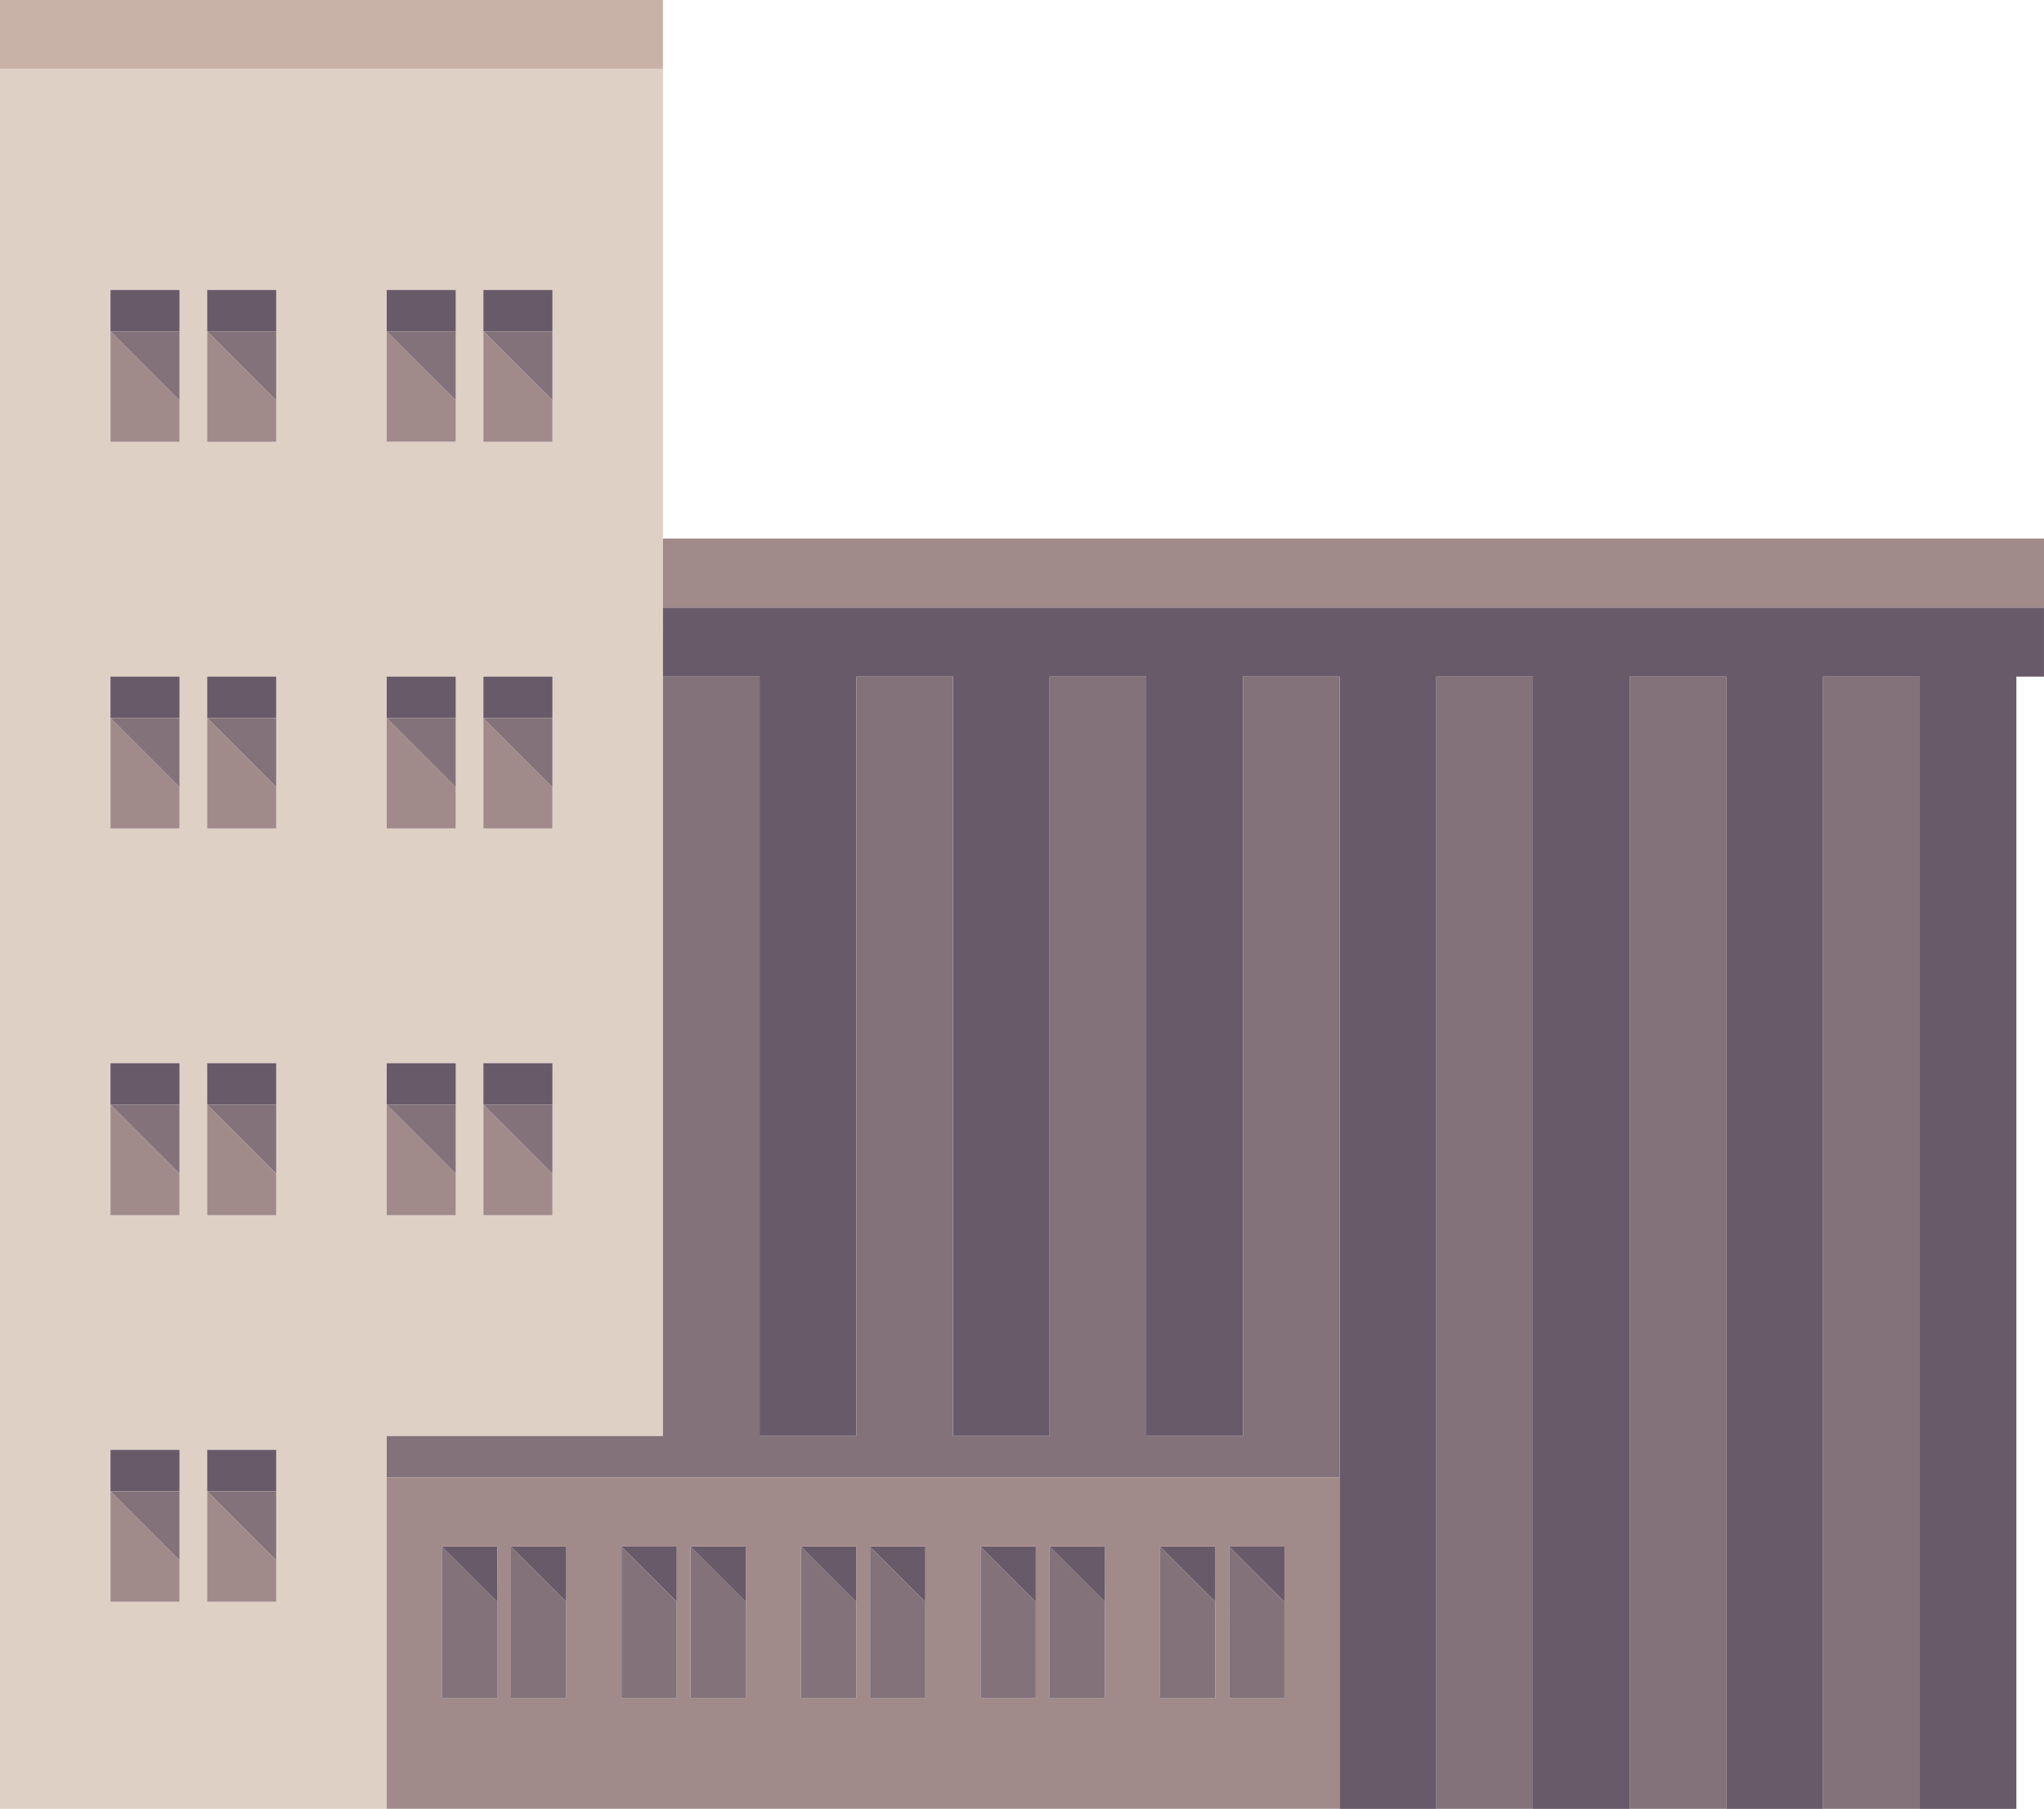 <svg xmlns="http://www.w3.org/2000/svg" viewBox="1334 1206.561 106.711 94.453"><defs><style>.a{fill:#dfd0c6;}.b{fill:#83727a;}.c{fill:#a08a8a;}.d{fill:#695a69;}.e{fill:#c8b2a8;}</style></defs><g transform="translate(1334 1178.993)"><path class="a" d="M20.189,115.886v-.721h14.42V43.784H0v90.848H20.189V115.886Zm5.047-58.4V55.32h3.605v7.931H25.236V57.483Zm0,20.189V75.509h3.605V83.44H25.236V77.672Zm0,20.189V95.7h3.605v7.931H25.236V97.86ZM20.189,57.483V55.32h3.605v7.931H20.189Zm0,20.189V75.509h3.605V83.44H20.189Zm0,20.189V95.7h3.605v7.931H20.189ZM9.373,118.049v5.768H5.768v-7.931H9.373Zm0-20.189v5.768H5.768V95.7H9.373Zm0-20.189V83.44H5.768V75.509H9.373Zm0-20.189v5.768H5.768V55.32H9.373Zm5.047,60.566v5.768H10.815v-7.931H14.42Zm0-20.189v5.768H10.815V95.7H14.42Zm0-20.189V83.44H10.815V75.509H14.42Zm0-20.189v5.768H10.815V55.32H14.42Z" transform="translate(0 -12.611)"/><rect class="b" width="5.047" height="59.123" transform="translate(74.986 62.898)"/><rect class="b" width="5.047" height="59.123" transform="translate(85.08 62.898)"/><rect class="b" width="5.047" height="59.123" transform="translate(95.174 62.898)"/><path class="c" d="M90.811,374.595v17.3h49.751v-17.3Zm5.768,6.489v5.047H93.7V378.2h2.884Zm3.605,0v5.047H97.3V378.2h2.884v2.884Zm5.768,0v5.047h-2.884V378.2h2.884Zm3.605,0v5.047h-2.884V378.2h2.884v2.884Zm5.768,0v5.047h-2.884V378.2h2.884Zm3.605,0v5.047h-2.884V378.2h2.884Zm5.768,0v5.047h-2.884V378.2H124.7Zm3.605,0v5.047H125.42V378.2H128.3Zm5.768,0v5.047h-2.884V378.2h2.884Zm3.605,0v5.047h-2.884V378.2h2.884Z" transform="translate(-70.622 -269.878)"/><path class="d" d="M155.676,173.875h5.047v39.656h5.047V173.875h5.047v39.656h5.047V173.875h5.047v39.656h5.047V173.875h5.047V233h5.047V173.875H201.1V233h5.047V173.875h5.047V233h5.047V173.875h5.047V233h5.047V173.875h1.442V170.27h-72.1Z" transform="translate(-121.067 -110.977)"/><path class="e" d="M34.609,29.731V27.568H0v3.605H34.609Z"/><rect class="c" width="72.102" height="3.605" transform="translate(34.609 55.688)"/><rect class="d" width="3.605" height="2.163" transform="translate(5.768 42.709)"/><path class="c" d="M25.946,111.173h3.605V109.01L25.946,105.4Z" transform="translate(-20.178 -60.533)"/><path class="b" d="M29.551,109.01V105.4H25.946Z" transform="translate(-20.178 -60.533)"/><rect class="d" width="3.605" height="2.163" transform="translate(10.815 42.709)"/><path class="c" d="M48.649,111.173h3.605V109.01L48.649,105.4Z" transform="translate(-37.834 -60.533)"/><path class="b" d="M52.254,109.01V105.4H48.649Z" transform="translate(-37.834 -60.533)"/><rect class="d" width="3.605" height="2.163" transform="translate(20.189 42.709)"/><path class="c" d="M94.416,109.01,90.811,105.4v5.768h3.605Z" transform="translate(-70.622 -60.533)"/><path class="b" d="M94.416,105.4H90.811l3.605,3.605Z" transform="translate(-70.622 -60.533)"/><rect class="d" width="3.605" height="2.163" transform="translate(25.236 42.709)"/><path class="c" d="M117.119,109.01l-3.605-3.605v5.768h3.605Z" transform="translate(-88.278 -60.533)"/><path class="b" d="M117.119,105.4h-3.605l3.605,3.605Z" transform="translate(-88.278 -60.533)"/><rect class="d" width="3.605" height="2.163" transform="translate(5.768 62.898)"/><path class="c" d="M25.946,201.984h3.605v-2.163l-3.605-3.605Z" transform="translate(-20.178 -131.155)"/><path class="b" d="M29.551,199.821v-3.605H25.946Z" transform="translate(-20.178 -131.155)"/><rect class="d" width="3.605" height="2.163" transform="translate(10.815 62.898)"/><path class="c" d="M48.649,201.984h3.605v-2.163l-3.605-3.605Z" transform="translate(-37.834 -131.155)"/><path class="b" d="M52.254,199.821v-3.605H48.649Z" transform="translate(-37.834 -131.155)"/><rect class="d" width="3.605" height="2.163" transform="translate(20.189 62.898)"/><path class="c" d="M94.416,199.821l-3.605-3.605v5.768h3.605Z" transform="translate(-70.622 -131.155)"/><path class="b" d="M94.416,196.216H90.811l3.605,3.605Z" transform="translate(-70.622 -131.155)"/><rect class="d" width="3.605" height="2.163" transform="translate(25.236 62.898)"/><path class="c" d="M117.119,199.821l-3.605-3.605v5.768h3.605Z" transform="translate(-88.278 -131.155)"/><path class="b" d="M117.119,196.216h-3.605l3.605,3.605Z" transform="translate(-88.278 -131.155)"/><rect class="d" width="3.605" height="2.163" transform="translate(5.768 83.086)"/><path class="c" d="M25.946,292.8h3.605v-2.163l-3.605-3.605Z" transform="translate(-20.178 -201.778)"/><path class="b" d="M29.551,290.632v-3.605H25.946Z" transform="translate(-20.178 -201.778)"/><rect class="d" width="3.605" height="2.163" transform="translate(10.815 83.086)"/><path class="c" d="M48.649,292.8h3.605v-2.163l-3.605-3.605Z" transform="translate(-37.834 -201.778)"/><path class="b" d="M52.254,290.632v-3.605H48.649Z" transform="translate(-37.834 -201.778)"/><rect class="d" width="3.605" height="2.163" transform="translate(20.189 83.086)"/><path class="c" d="M94.416,290.632l-3.605-3.605V292.8h3.605Z" transform="translate(-70.622 -201.778)"/><path class="b" d="M94.416,287.027H90.811l3.605,3.605Z" transform="translate(-70.622 -201.778)"/><rect class="d" width="3.605" height="2.163" transform="translate(25.236 83.086)"/><path class="c" d="M117.119,290.632l-3.605-3.605V292.8h3.605Z" transform="translate(-88.278 -201.778)"/><path class="b" d="M117.119,287.027h-3.605l3.605,3.605Z" transform="translate(-88.278 -201.778)"/><rect class="d" width="3.605" height="2.163" transform="translate(5.768 103.275)"/><path class="c" d="M25.946,383.606h3.605v-2.163l-3.605-3.605Z" transform="translate(-20.178 -272.4)"/><path class="b" d="M29.551,381.443v-3.605H25.946Z" transform="translate(-20.178 -272.4)"/><rect class="d" width="3.605" height="2.163" transform="translate(10.815 103.275)"/><path class="c" d="M48.649,383.606h3.605v-2.163l-3.605-3.605Z" transform="translate(-37.834 -272.4)"/><path class="b" d="M52.254,381.443v-3.605H48.649Z" transform="translate(-37.834 -272.4)"/><path class="b" d="M103.784,398.742h2.884V393.7l-2.884-2.884Z" transform="translate(-80.711 -282.489)"/><path class="d" d="M106.668,393.7v-2.884h-2.884Z" transform="translate(-80.711 -282.489)"/><path class="b" d="M120,398.742h2.884V393.7L120,390.811Z" transform="translate(-93.322 -282.489)"/><path class="d" d="M122.884,393.7v-2.884H120Z" transform="translate(-93.322 -282.489)"/><path class="b" d="M145.946,390.811v7.931h2.884V393.7Z" transform="translate(-113.5 -282.489)"/><path class="d" d="M145.946,390.811l2.884,2.884v-2.884Z" transform="translate(-113.5 -282.489)"/><path class="b" d="M162.162,398.742h2.884V393.7l-2.884-2.884Z" transform="translate(-126.111 -282.489)"/><path class="d" d="M165.046,393.7v-2.884h-2.884Z" transform="translate(-126.111 -282.489)"/><path class="b" d="M188.108,398.742h2.884V393.7l-2.884-2.884Z" transform="translate(-146.289 -282.489)"/><path class="d" d="M190.992,393.7v-2.884h-2.884Z" transform="translate(-146.289 -282.489)"/><path class="b" d="M204.324,398.742h2.884V393.7l-2.884-2.884Z" transform="translate(-158.9 -282.489)"/><path class="d" d="M207.208,393.7v-2.884h-2.884Z" transform="translate(-158.9 -282.489)"/><path class="b" d="M230.27,398.742h2.884V393.7l-2.884-2.884Z" transform="translate(-179.078 -282.489)"/><path class="d" d="M233.154,393.7v-2.884H230.27Z" transform="translate(-179.078 -282.489)"/><path class="b" d="M246.487,398.742h2.884V393.7l-2.884-2.884Z" transform="translate(-191.69 -282.489)"/><path class="d" d="M249.371,393.7v-2.884h-2.884Z" transform="translate(-191.69 -282.489)"/><path class="b" d="M272.432,398.742h2.884V393.7l-2.884-2.884Z" transform="translate(-211.867 -282.489)"/><path class="d" d="M275.316,393.7v-2.884h-2.884Z" transform="translate(-211.867 -282.489)"/><path class="b" d="M288.649,390.811v7.931h2.884V393.7Z" transform="translate(-224.478 -282.489)"/><path class="d" d="M288.649,390.811l2.884,2.884v-2.884Z" transform="translate(-224.478 -282.489)"/><path class="b" d="M90.811,226.142v2.163h49.75V186.486h-5.047v39.656h-5.047V186.486H125.42v39.656h-5.047V186.486h-5.047v39.656h-5.047V186.486h-5.047v39.656Z" transform="translate(-70.622 -123.588)"/></g></svg>